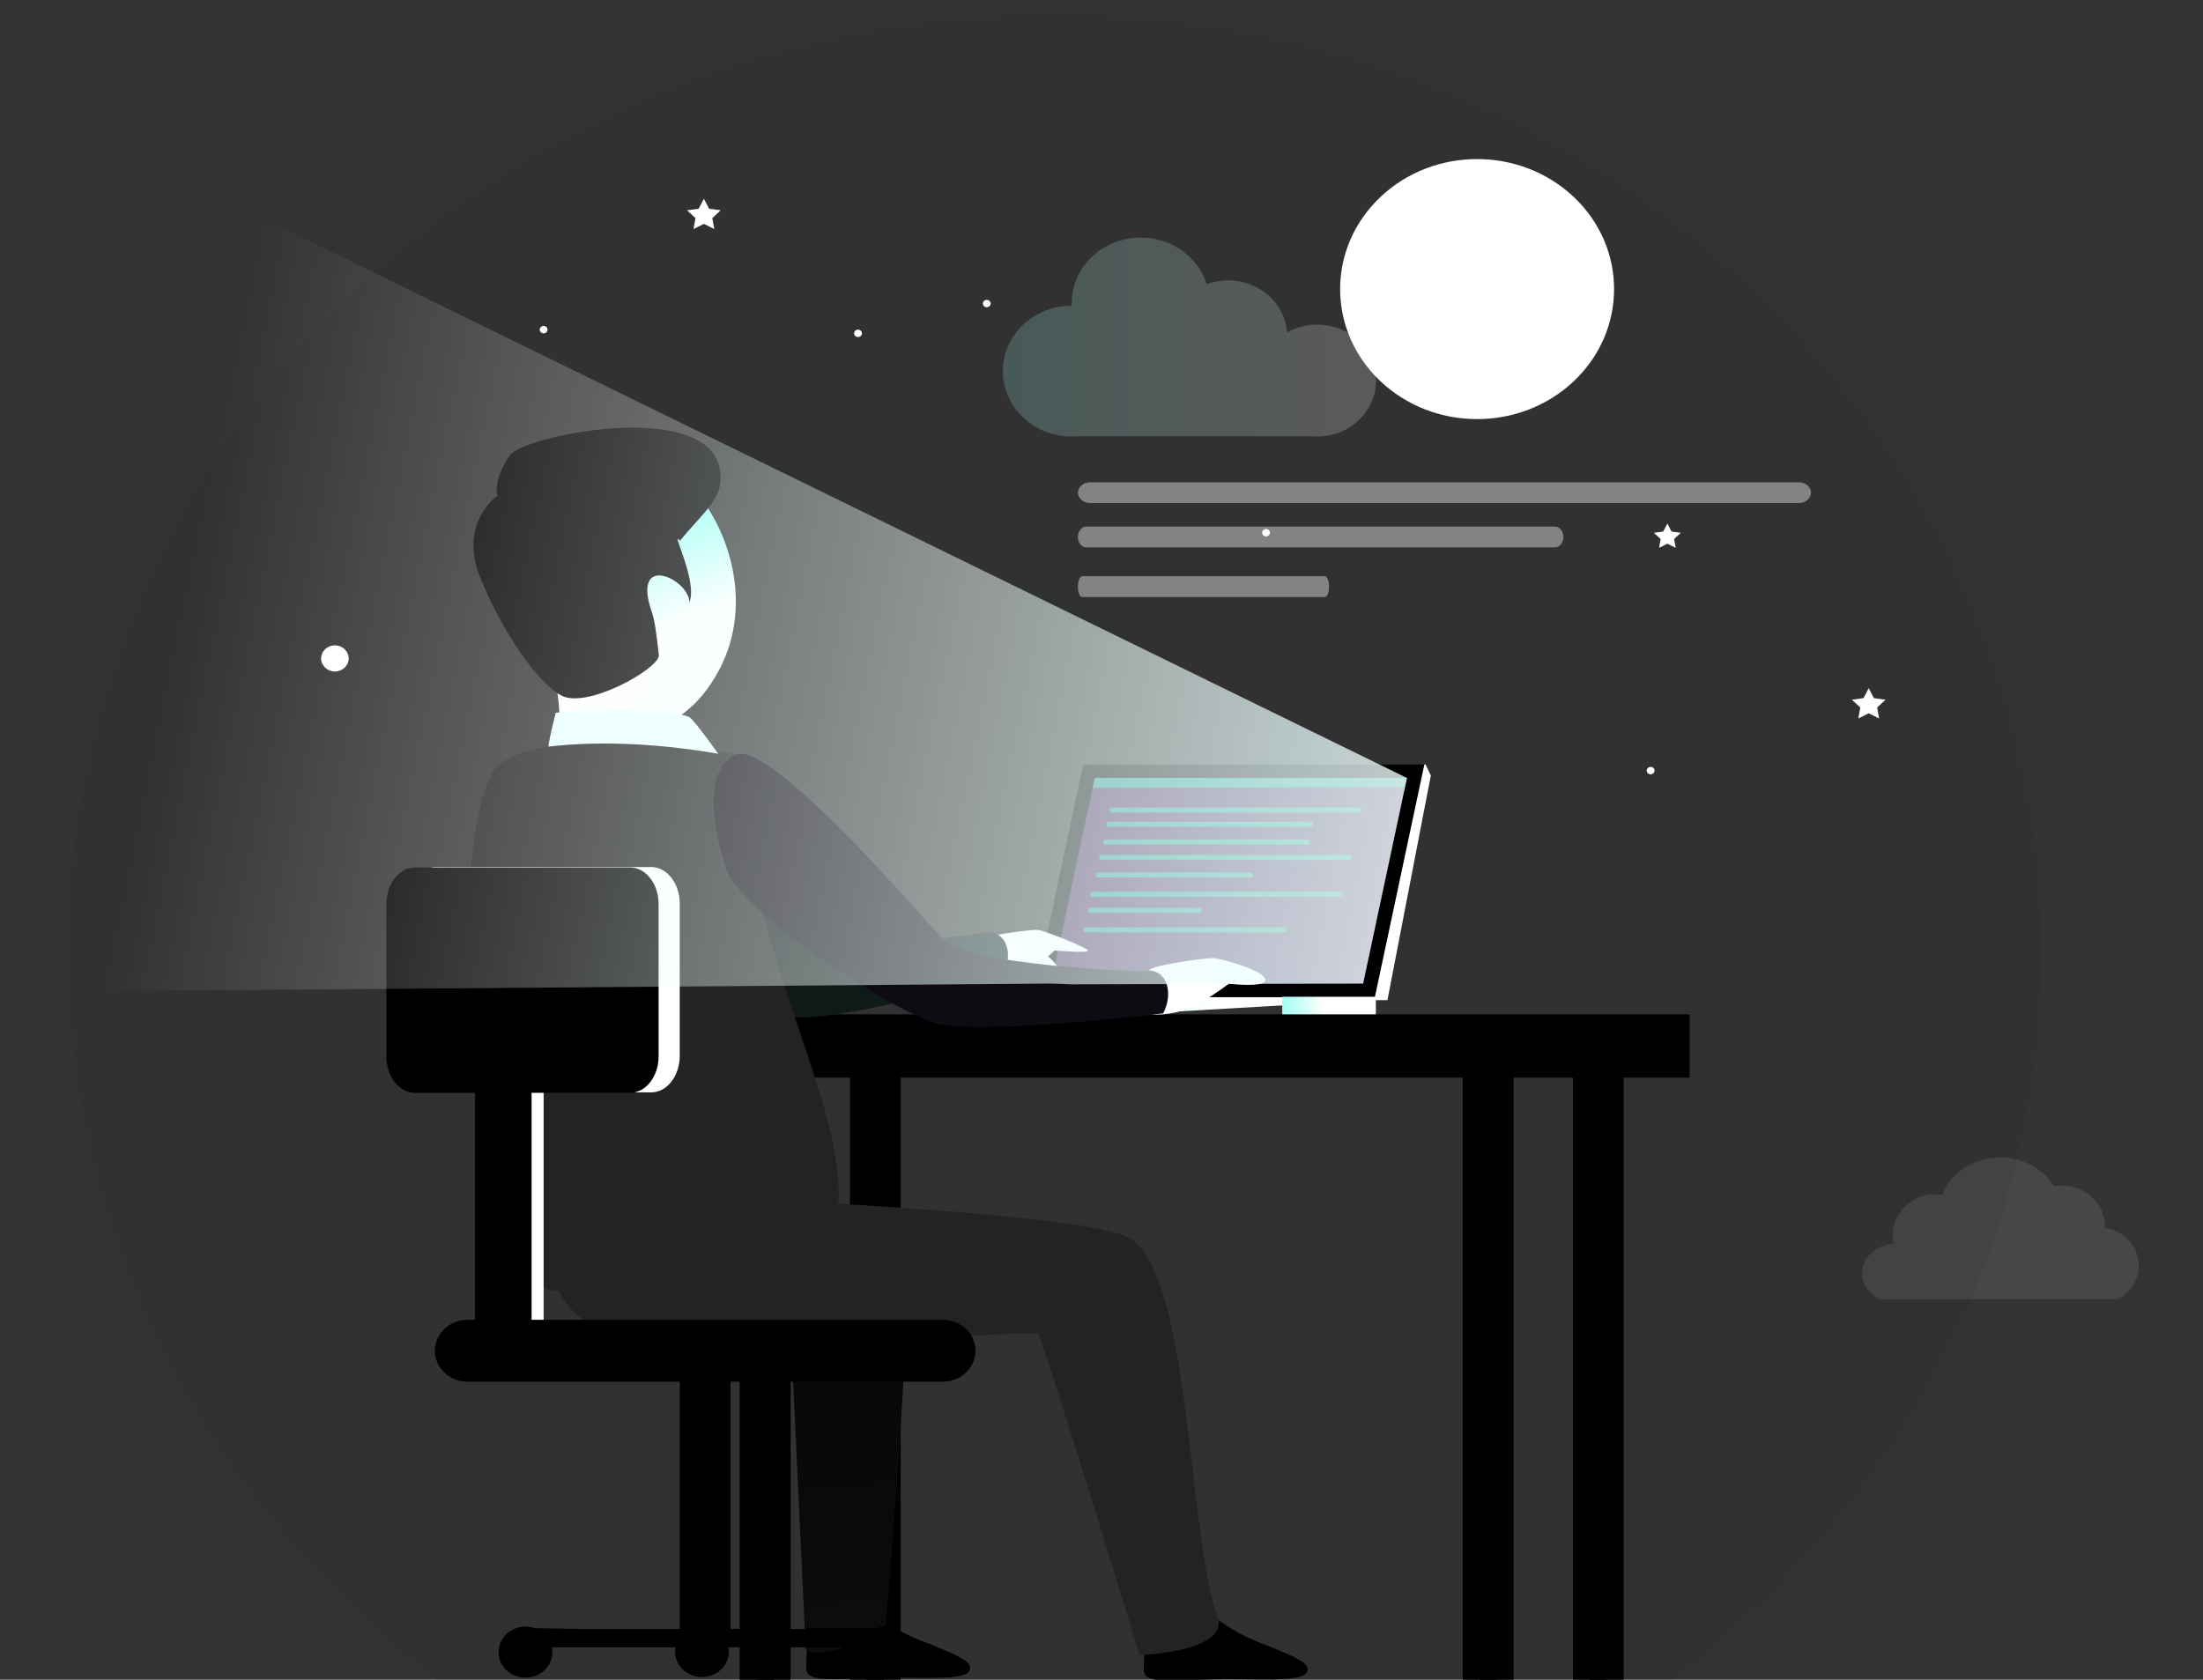 <svg width="493" height="376" viewBox="0 0 493 376" fill="none" xmlns="http://www.w3.org/2000/svg">
<rect x="0" y="0" width="493" height="376" fill="#333333" stroke="none"/>
<g clip-path="url(#clip0_297_116)">
<path opacity="0.1" d="M420.789 290.854H473.781C476.658 289.444 478.632 286.58 478.632 283.278C478.632 279.004 475.325 275.463 471.022 274.856C471.029 274.718 471.035 274.58 471.035 274.436C471.035 269.435 466.679 265.38 461.307 265.38C460.746 265.38 460.198 265.424 459.657 265.512C457.34 261.696 452.819 259.107 447.625 259.107C441.573 259.107 436.438 262.623 434.636 267.498C434.069 267.392 433.481 267.329 432.887 267.329C427.726 267.329 423.542 271.547 423.542 276.748C423.542 277.331 423.594 277.907 423.693 278.459C419.786 278.697 416.697 281.536 416.697 285.008C416.697 287.558 418.361 289.764 420.789 290.854Z" fill="white"/>
<path d="M456.832 212.791C456.832 97.002 357.971 3.134 236.016 3.134C114.068 3.134 15.206 97.002 15.206 212.791C15.206 278.842 47.388 337.749 97.66 376.176H374.378C424.65 337.749 456.832 278.842 456.832 212.791Z" fill="url(#paint0_linear_297_116)"/>
<path opacity="0.4" d="M297.422 131.318C297.422 132.608 296.993 133.649 296.465 133.649H242.18C241.652 133.649 241.223 132.602 241.223 131.318C241.223 130.027 241.652 128.986 242.18 128.986H296.465C296.993 128.986 297.422 130.033 297.422 131.318Z" fill="white"/>
<path opacity="0.4" d="M405.286 110.287C405.286 111.578 404.032 112.618 402.488 112.618H244.022C242.477 112.618 241.223 111.572 241.223 110.287C241.223 108.996 242.477 107.956 244.022 107.956H402.488C404.032 107.956 405.286 109.003 405.286 110.287ZM349.853 120.201C349.853 121.492 349.021 122.532 347.998 122.532H243.071C242.048 122.532 241.217 121.486 241.217 120.201C241.217 118.91 242.048 117.87 243.071 117.87H347.998C349.021 117.87 349.853 118.91 349.853 120.201Z" fill="white"/>
<path fill-rule="evenodd" clip-rule="evenodd" d="M163.475 365.015V364.476H199.821L163.475 365.015ZM152.13 365.015L120.859 364.476H152.13V365.015Z" fill="white"/>
<path fill-rule="evenodd" clip-rule="evenodd" d="M331.089 232.988H338.732V376.019H331.089V232.988Z" fill="#010101"/>
<path fill-rule="evenodd" clip-rule="evenodd" d="M327.333 232.988H334.976V376.019H327.333V232.988Z" fill="black"/>
<path fill-rule="evenodd" clip-rule="evenodd" d="M355.753 232.988H363.363V376.019H355.753V232.988Z" fill="#010101"/>
<path fill-rule="evenodd" clip-rule="evenodd" d="M351.998 232.988H359.607V376.019H351.998V232.988Z" fill="black"/>
<path fill-rule="evenodd" clip-rule="evenodd" d="M169.29 232.988H176.933V376.019H169.29V232.988Z" fill="black"/>
<path fill-rule="evenodd" clip-rule="evenodd" d="M165.541 232.988H173.184V376.019H165.541V232.988Z" fill="black"/>
<path fill-rule="evenodd" clip-rule="evenodd" d="M193.954 232.988H201.564V376.019H193.954V232.988Z" fill="black"/>
<path fill-rule="evenodd" clip-rule="evenodd" d="M190.205 232.988H197.815V376.019H190.205V232.988Z" fill="black"/>
<path fill-rule="evenodd" clip-rule="evenodd" d="M137.583 227.054H378.12V241.223H137.583V227.054Z" fill="black"/>
<path fill-rule="evenodd" clip-rule="evenodd" d="M244.992 176.075L319.017 171.124L320.199 173.587L310.49 223.877H307.078L233.91 228.138L244.992 176.075Z" fill="url(#paint1_linear_297_116)"/>
<path fill-rule="evenodd" clip-rule="evenodd" d="M242.405 171.124H318.753L307.672 223.219H231.317L242.405 171.124Z" fill="black"/>
<path fill-rule="evenodd" clip-rule="evenodd" d="M286.941 223.125H307.896V227.048H286.941V223.125Z" fill="url(#paint2_linear_297_116)"/>
<path fill-rule="evenodd" clip-rule="evenodd" d="M244.992 174.145L235.184 220.167H305.045L314.853 174.145H244.992Z" fill="#492759"/>
<path fill-rule="evenodd" clip-rule="evenodd" d="M257.849 227.054C260.211 227.329 265.194 226.615 268.739 224.44C272.25 222.26 275.035 220.192 275.035 220.192C275.035 220.192 282.684 221.138 283.173 219.477C283.384 217.259 273.26 214.633 271.854 214.476C270.408 214.32 258.542 215.905 257.327 217.058C256.113 218.205 257.849 227.054 257.849 227.054ZM218.295 220.731C220.658 221.013 225.641 220.298 229.152 218.117C232.663 215.937 236.009 212.759 236.009 212.759C236.009 212.759 243.652 213.442 243.487 212.759C243.289 212.108 233.712 208.304 232.267 208.153C230.855 207.997 218.955 209.588 217.74 210.741C216.526 211.882 218.295 220.731 218.295 220.731Z" fill="white"/>
<path fill-rule="evenodd" clip-rule="evenodd" d="M232.168 211.951C232.92 212.854 237.712 216.25 236.795 217.554C235.877 218.895 233.679 219.452 231.284 217.804C228.888 216.156 227.383 214.22 228.036 213.568C228.696 212.916 232.168 211.951 232.168 211.951Z" fill="white"/>
<path fill-rule="evenodd" clip-rule="evenodd" d="M130.205 167.075C122.925 169.877 124.661 183.206 127.974 192.769C131.254 202.332 165.264 224.904 175.335 227.398C185.407 229.861 224.466 218.274 224.466 218.274C227.119 213.135 224.829 207.683 220.004 208.868C220.004 208.868 181.929 214.533 176.22 208.279C171.626 203.259 137.913 164.117 130.205 167.075Z" fill="url(#paint3_linear_297_116)"/>
<path fill-rule="evenodd" clip-rule="evenodd" d="M161.033 149.761C149.127 172.521 124.661 164.926 118.892 143.162C113.117 121.423 111.612 102.648 131.683 99.346C153.489 95.761 172.973 126.994 161.033 149.761Z" fill="url(#paint4_linear_297_116)"/>
<path fill-rule="evenodd" clip-rule="evenodd" d="M123.776 150.262C126.04 157.018 125.347 175.141 125.347 175.141C125.347 175.141 157.555 184.046 156.572 179.935C152.638 163.272 150.638 148.702 147.028 145.65C144.045 143.156 136.699 151.535 123.776 150.262Z" fill="white"/>
<path fill-rule="evenodd" clip-rule="evenodd" d="M189.4 355.414C189.4 355.414 196.317 363.354 205.273 366.907C214.229 370.46 218.262 371.983 216.816 374.164C215.371 376.345 203.894 375.317 195.234 375.599C186.608 375.881 180.774 376.501 180.477 373.888C180.18 371.306 181.559 356.949 181.559 356.949L189.4 355.414Z" fill="black"/>
<path fill-rule="evenodd" clip-rule="evenodd" d="M176.807 293.631C177.137 302.536 180.318 369.32 180.318 369.32C182.543 371.758 197.247 366.75 198.277 363.36C198.277 363.36 204.587 289.019 202.125 288.674C199.703 288.367 176.807 293.631 176.807 293.631Z" fill="url(#paint5_linear_297_116)"/>
<path fill-rule="evenodd" clip-rule="evenodd" d="M264.97 355.728C264.97 355.728 271.893 363.667 280.81 367.252C289.766 370.805 293.799 372.297 292.353 374.509C290.908 376.69 279.431 375.63 270.804 375.912C262.145 376.194 256.311 376.815 256.014 374.233C255.717 371.62 257.096 357.263 257.096 357.263L264.97 355.728Z" fill="black"/>
<path fill-rule="evenodd" clip-rule="evenodd" d="M129.089 266.753C128.04 273.696 116.919 284.569 130.469 295.435C144.012 306.302 231.224 297.115 232.34 298.581C233.455 300.016 255.037 370.473 255.037 370.473C255.037 370.473 273.708 369.915 272.732 362.658C265.524 343.758 266.712 283.416 252.12 276.811C237.547 270.212 129.089 266.753 129.089 266.753Z" fill="url(#paint6_linear_297_116)"/>
<path fill-rule="evenodd" clip-rule="evenodd" d="M164.835 168.88C152.341 165.734 114.998 163.196 109.995 173.336C98.379 196.88 107.626 287.345 123.796 288.837C134.191 289.802 185.79 288.304 187.526 270.526C189.796 247.138 167 213.317 164.835 168.88Z" fill="url(#paint7_linear_297_116)"/>
<path fill-rule="evenodd" clip-rule="evenodd" d="M108.999 242.702H121.658V302.367H108.999V242.702Z" fill="white"/>
<path fill-rule="evenodd" clip-rule="evenodd" d="M106.306 242.219H118.965V301.884H106.306V242.219Z" fill="black"/>
<path fill-rule="evenodd" clip-rule="evenodd" d="M164.835 168.88C157.555 171.681 159.258 185.042 162.571 194.605C165.884 204.136 199.894 226.709 209.966 229.203C220.037 231.666 260.31 226.84 260.31 226.84C262.937 221.702 260.673 216.25 255.816 217.434C255.816 217.434 216.526 216.344 210.817 210.083C206.263 205.064 172.511 165.922 164.835 168.88Z" fill="url(#paint8_linear_297_116)"/>
<path fill-rule="evenodd" clip-rule="evenodd" d="M152.176 121.047C149.846 118.246 156.209 129.952 154.275 134.871C154.308 129.607 140.864 123.253 146.045 137.547C146.672 139.289 147.45 146.74 147.45 146.74C147.318 149.811 130.779 159.086 125.321 155.514C120.371 152.775 112.53 141.752 107.514 129.388C102.465 117.024 111.315 110.983 111.315 110.983C111.315 110.983 110.101 107.837 114.101 101.921C117.216 97.252 163.66 88.003 161.165 108.363C160.637 112.575 155.984 116.222 152.176 121.047Z" fill="black"/>
<path fill-rule="evenodd" clip-rule="evenodd" d="M97.581 194.079H145.754C149.239 194.079 152.117 197.751 152.117 202.238V236.367C152.117 240.853 149.239 244.526 145.754 244.526H97.581C94.07 244.526 91.199 240.853 91.199 236.367V202.238C91.199 197.751 94.07 194.079 97.581 194.079Z" fill="white"/>
<path fill-rule="evenodd" clip-rule="evenodd" d="M92.849 194.179H141.022C144.507 194.179 147.384 197.851 147.384 202.338V236.466C147.384 240.953 144.507 244.625 141.022 244.625H92.849C89.337 244.625 86.466 240.953 86.466 236.466V202.338C86.46 197.851 89.337 194.179 92.849 194.179ZM152.13 304.967H163.475V365.785H152.13V304.967Z" fill="black"/>
<path fill-rule="evenodd" clip-rule="evenodd" d="M117.328 364.476H199.749V368.743H117.328V364.476Z" fill="black"/>
<path fill-rule="evenodd" clip-rule="evenodd" d="M198.013 375.53C201.359 375.53 204.045 372.973 204.045 369.833C204.045 366.656 201.359 364.106 198.013 364.106C194.7 364.106 192.014 366.656 192.014 369.833C192.007 372.979 194.7 375.53 198.013 375.53ZM157.073 375.404C160.419 375.404 163.106 372.848 163.106 369.708C163.106 366.531 160.413 363.98 157.073 363.98C153.76 363.98 151.074 366.531 151.074 369.708C151.067 372.848 153.76 375.404 157.073 375.404ZM117.592 375.53C120.905 375.53 123.624 372.973 123.624 369.833C123.624 366.656 120.905 364.106 117.592 364.106C114.279 364.106 111.56 366.656 111.56 369.833C111.56 372.979 114.279 375.53 117.592 375.53ZM104.59 295.436H210.982C215.015 295.436 218.295 298.55 218.295 302.348C218.295 306.177 215.015 309.291 210.982 309.291H104.59C100.59 309.291 97.31 306.177 97.31 302.348C97.31 298.55 100.59 295.436 104.59 295.436Z" fill="black"/>
<path fill-rule="evenodd" clip-rule="evenodd" d="M122.733 167.126C122.898 165.133 124.383 159.524 124.383 159.524C124.383 159.524 148.52 157.964 154.262 160.521C155.159 160.922 160.736 168.724 160.736 168.724C145.517 166.104 132.495 165.979 122.733 167.126Z" fill="#EAFFFD"/>
<path fill-rule="evenodd" clip-rule="evenodd" d="M244.992 174.145H314.853L314.411 176.206L244.53 176.332L244.992 174.145ZM304.689 181.314C304.689 181.627 304.425 181.878 304.095 181.878H248.859C248.529 181.878 248.265 181.627 248.265 181.314C248.265 181 248.529 180.75 248.859 180.75H304.095C304.425 180.75 304.689 181 304.689 181.314ZM293.838 184.516C293.838 184.829 293.621 185.08 293.35 185.08H248.067C247.797 185.08 247.579 184.829 247.579 184.516C247.579 184.203 247.797 183.952 248.067 183.952H293.35C293.621 183.952 293.838 184.209 293.838 184.516ZM293.165 188.476C293.165 188.79 292.947 189.04 292.677 189.04H247.394C247.124 189.04 246.906 188.79 246.906 188.476C246.906 188.163 247.124 187.912 247.394 187.912H292.677C292.947 187.912 293.165 188.163 293.165 188.476ZM302.438 191.942C302.438 192.255 302.174 192.506 301.844 192.506H246.549C246.219 192.506 245.955 192.255 245.955 191.942C245.955 191.629 246.219 191.378 246.549 191.378H301.844C302.174 191.378 302.438 191.635 302.438 191.942ZM300.392 200.195C300.392 200.508 300.128 200.759 299.798 200.759H244.503C244.173 200.759 243.909 200.508 243.909 200.195C243.909 199.882 244.173 199.631 244.503 199.631H299.798C300.122 199.631 300.392 199.882 300.392 200.195ZM280.374 195.859C280.374 196.172 280.209 196.423 280.005 196.423H245.586C245.381 196.423 245.216 196.172 245.216 195.859C245.216 195.545 245.381 195.295 245.586 195.295H280.005C280.209 195.295 280.374 195.545 280.374 195.859ZM268.871 203.792C268.871 204.105 268.752 204.356 268.607 204.356H243.758C243.612 204.356 243.494 204.105 243.494 203.792C243.494 203.479 243.612 203.228 243.758 203.228H268.6C268.752 203.228 268.871 203.479 268.871 203.792ZM287.839 208.141C287.839 208.455 287.628 208.705 287.364 208.705H242.88C242.616 208.705 242.405 208.455 242.405 208.141C242.405 207.828 242.622 207.577 242.88 207.577H287.364C287.621 207.577 287.839 207.828 287.839 208.141Z" fill="#1E9183"/>
<path d="M221.7 67.949C221.7 68.407 221.311 68.776 220.829 68.776C220.347 68.776 219.958 68.407 219.958 67.949C219.958 67.492 220.347 67.122 220.829 67.122C221.311 67.122 221.7 67.492 221.7 67.949ZM284.202 119.242C284.202 119.699 283.813 120.069 283.331 120.069C282.849 120.069 282.453 119.699 282.453 119.242C282.453 118.784 282.843 118.415 283.331 118.415C283.82 118.415 284.202 118.778 284.202 119.242ZM192.885 74.617C192.885 75.074 192.495 75.444 192.014 75.444C191.532 75.444 191.142 75.074 191.142 74.617C191.142 74.159 191.532 73.783 192.014 73.783C192.495 73.79 192.885 74.159 192.885 74.617ZM122.529 73.79C122.529 74.247 122.139 74.617 121.658 74.617C121.176 74.617 120.786 74.247 120.786 73.79C120.786 73.332 121.176 72.963 121.658 72.963C122.139 72.956 122.529 73.332 122.529 73.79ZM370.266 172.496C370.266 172.953 369.877 173.323 369.395 173.323C368.913 173.323 368.517 172.953 368.517 172.496C368.517 172.038 368.907 171.669 369.395 171.669C369.884 171.669 370.266 172.038 370.266 172.496ZM373.137 117.193L374.068 118.985L376.147 119.267L374.642 120.664L374.999 122.632L373.137 121.705L371.276 122.632L371.626 120.664L370.121 119.267L372.207 118.985L373.137 117.193ZM157.522 44.48L158.684 46.718L161.284 47.075L159.403 48.817L159.845 51.28L157.522 50.114L155.192 51.28L155.634 48.817L153.753 47.075L156.354 46.718L157.522 44.48ZM418.189 154.034L419.357 156.272L421.958 156.629L420.077 158.371L420.519 160.834L418.189 159.668L415.866 160.834L416.308 158.371L414.427 156.629L417.027 156.272L418.189 154.034Z" fill="white"/>
<path d="M74.943 150.312C76.645 150.312 78.025 149.002 78.025 147.386C78.025 145.769 76.645 144.459 74.943 144.459C73.24 144.459 71.861 145.769 71.861 147.386C71.861 149.002 73.24 150.312 74.943 150.312Z" fill="white"/>
<path d="M308.82 85.239C320.766 96.632 340.17 96.682 352.176 85.346C364.175 74.009 364.227 55.579 352.288 44.186C340.349 32.793 320.938 32.743 308.939 44.08C296.934 55.416 296.881 73.846 308.82 85.239Z" fill="white"/>
<path d="M20.057 221.877L235.184 220.167L239.949 220.336L305.045 220.167L314.853 174.144L53.103 46.072" fill="url(#paint9_linear_297_116)"/>
<path opacity="0.2" d="M294.756 72.662C292.294 72.662 289.991 73.301 288.024 74.417C287.555 67.9 281.84 62.755 274.863 62.755C273.161 62.755 271.537 63.062 270.045 63.619C268.145 57.578 262.251 53.173 255.268 53.173C246.754 53.173 239.844 59.728 239.844 67.818C239.844 68.025 239.85 68.232 239.864 68.432H239.844C231.33 68.432 224.42 74.987 224.42 83.077C224.42 91.161 231.323 97.723 239.844 97.723C240.378 97.723 240.9 97.698 241.421 97.647H293.317C293.792 97.698 294.267 97.723 294.756 97.723C302.042 97.723 307.949 92.114 307.949 85.195C307.949 78.271 302.042 72.662 294.756 72.662Z" fill="url(#paint10_linear_297_116)"/>
</g>
<defs>
<linearGradient id="paint0_linear_297_116" x1="236.019" y1="-0.837" x2="236.019" y2="376.57" gradientUnits="userSpaceOnUse">
<stop stop-color="#211F26" stop-opacity="0.1"/>
</linearGradient>
<linearGradient id="paint1_linear_297_116" x1="233.909" y1="199.632" x2="320.197" y2="199.632" gradientUnits="userSpaceOnUse">
<stop stop-color="#A1FFF4"/>
<stop offset="0.433" stop-color="white"/>
</linearGradient>
<linearGradient id="paint2_linear_297_116" x1="286.942" y1="225.09" x2="307.898" y2="225.09" gradientUnits="userSpaceOnUse">
<stop stop-color="#A1FFF4"/>
<stop offset="0.433" stop-color="white"/>
</linearGradient>
<linearGradient id="paint3_linear_297_116" x1="125.114" y1="197.325" x2="225.584" y2="197.325" gradientUnits="userSpaceOnUse">
<stop stop-color="#171717"/>
<stop offset="1" stop-color="#0A1C19"/>
</linearGradient>
<linearGradient id="paint4_linear_297_116" x1="136.728" y1="122.927" x2="152.981" y2="168.375" gradientUnits="userSpaceOnUse">
<stop stop-color="#A1FFF4"/>
<stop offset="0.433" stop-color="white"/>
</linearGradient>
<linearGradient id="paint5_linear_297_116" x1="189.947" y1="297.592" x2="192.716" y2="364.65" gradientUnits="userSpaceOnUse">
<stop offset="0.041" stop-color="#080708"/>
<stop offset="1" stop-color="#0D0C0D"/>
</linearGradient>
<linearGradient id="paint6_linear_297_116" x1="185.536" y1="279.643" x2="262.65" y2="372.23" gradientUnits="userSpaceOnUse">
<stop offset="0.041" stop-color="#232323"/>
</linearGradient>
<linearGradient id="paint7_linear_297_116" x1="104.797" y1="227.58" x2="187.691" y2="227.58" gradientUnits="userSpaceOnUse">
<stop stop-color="#232323"/>
</linearGradient>
<linearGradient id="paint8_linear_297_116" x1="162.984" y1="190.54" x2="257.755" y2="225.682" gradientUnits="userSpaceOnUse">
<stop offset="0.484" stop-color="#0F0B13"/>
</linearGradient>
<linearGradient id="paint9_linear_297_116" x1="39.437" y1="134.504" x2="377.68" y2="203.749" gradientUnits="userSpaceOnUse">
<stop offset="0.004" stop-color="white" stop-opacity="0"/>
<stop offset="0.743" stop-color="#EBFFFD" stop-opacity="0.742"/>
<stop offset="1" stop-color="#FFF3F3"/>
</linearGradient>
<linearGradient id="paint10_linear_297_116" x1="224.422" y1="75.449" x2="307.951" y2="75.449" gradientUnits="userSpaceOnUse">
<stop stop-color="#A1FFF4"/>
<stop offset="0.089" stop-color="#ACFFF5"/>
<stop offset="0.499" stop-color="#D9FFFA"/>
<stop offset="0.816" stop-color="#F5FFFE"/>
<stop offset="1" stop-color="white"/>
</linearGradient>
<clipPath id="clip0_297_116">
<rect width="493" height="376" fill="white"/>
</clipPath>
</defs>
</svg>
